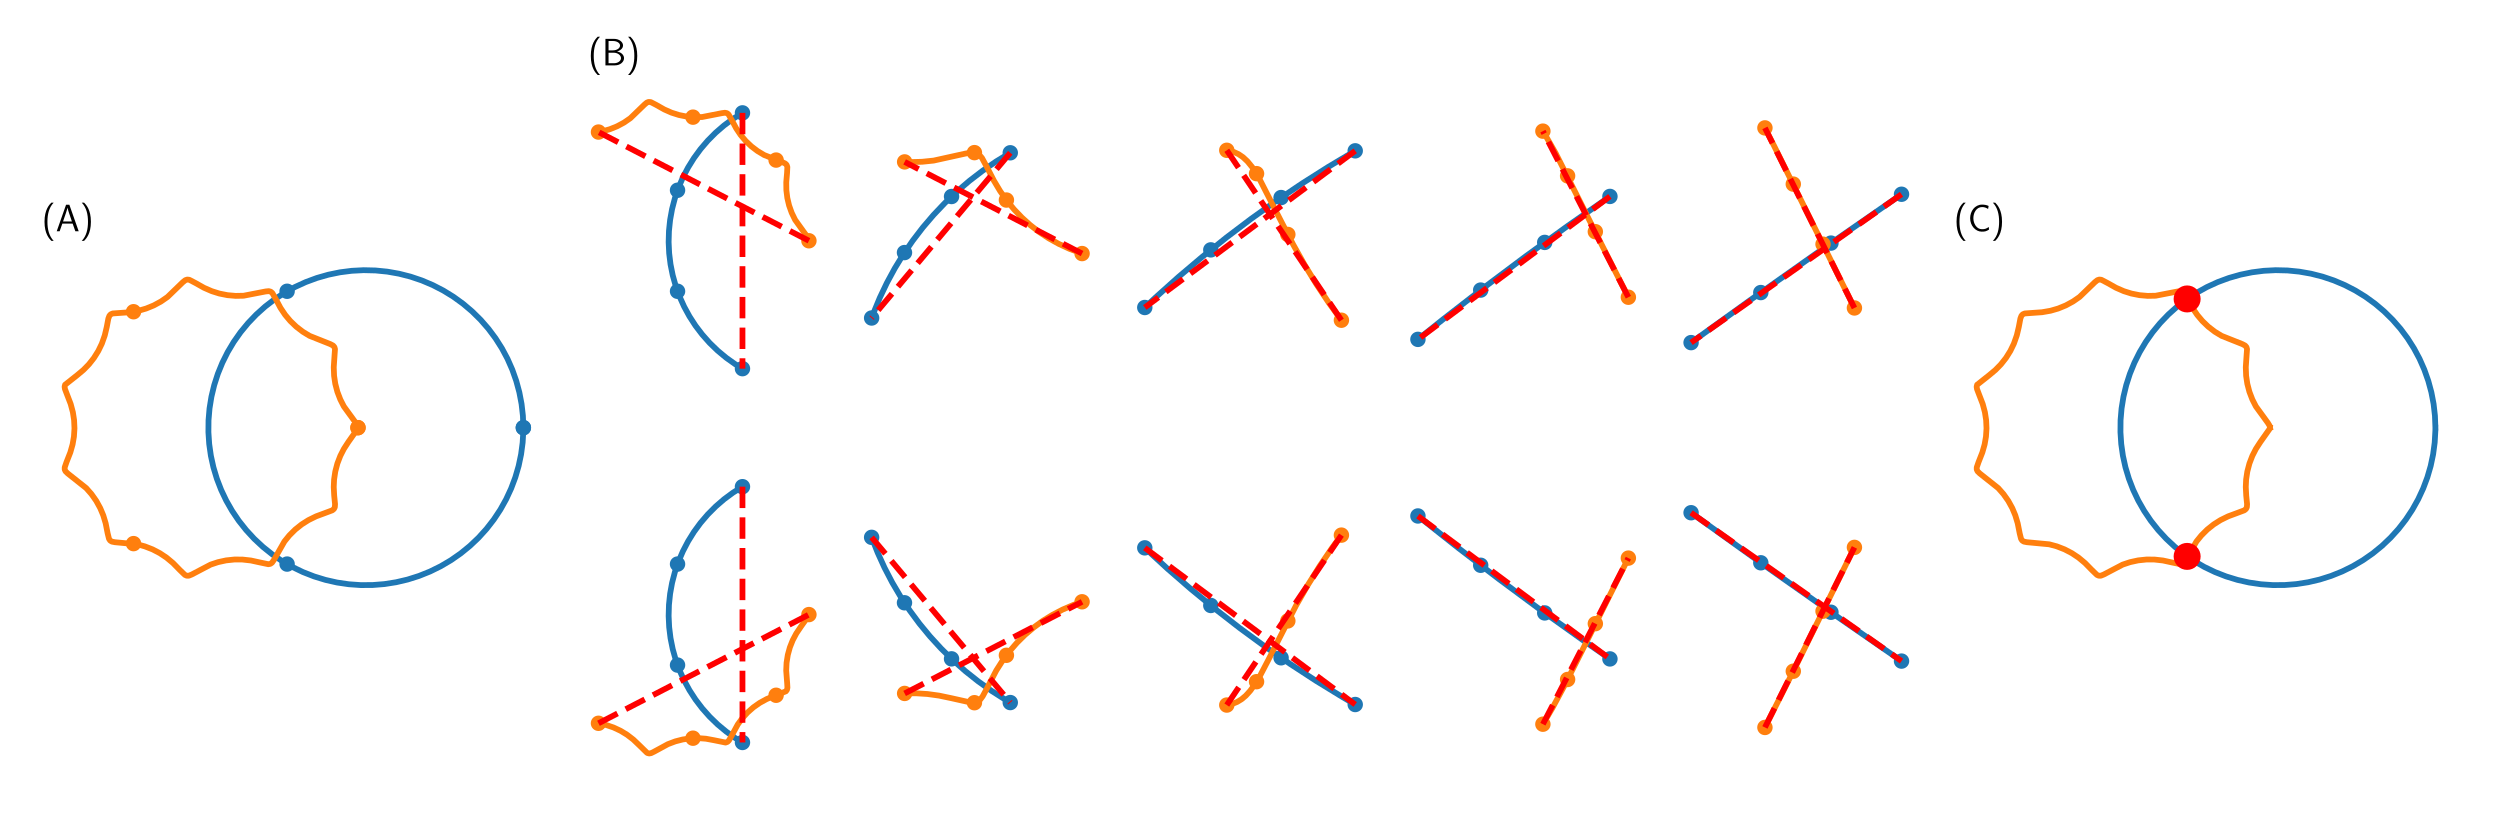 <?xml version="1.0" encoding="utf-8" standalone="no"?>
<!DOCTYPE svg PUBLIC "-//W3C//DTD SVG 1.1//EN"
  "http://www.w3.org/Graphics/SVG/1.1/DTD/svg11.dtd">
<!-- Created with matplotlib (https://matplotlib.org/) -->
<svg height="216pt" version="1.1" viewBox="0 0 648 216" width="648pt" xmlns="http://www.w3.org/2000/svg" xmlns:xlink="http://www.w3.org/1999/xlink">
 <defs>
  <style type="text/css">*{stroke-linecap:butt;stroke-linejoin:round;}</style>
 </defs>
 <g id="figure_1">
  <g id="patch_1">
   <path d="M 0 216 
L 648 216 
L 648 0 
L 0 0 
z
" style="fill:#ffffff;"/>
  </g>
  <g id="axes_1">
   <g id="line2d_1">
    <path clip-path="url(#p12d2a6db3a)" d="M 351.273 39.094 
L 344.357 43.215 
L 337.557 47.524 
L 330.879 52.018 
L 324.326 56.694 
L 317.904 61.549 
L 311.618 66.578 
L 305.473 71.778 
L 299.473 77.145 
L 296.727 79.702 
L 296.727 79.702 
" style="fill:none;stroke:#1f77b4;stroke-linecap:square;stroke-width:1.5;"/>
   </g>
   <g id="line2d_2">
    <path clip-path="url(#p12d2a6db3a)" d="M 347.694 83.002 
L 344.385 78.43 
L 341.243 73.712 
L 338.19 68.722 
L 335.194 63.391 
L 332.039 57.302 
L 326.067 45.623 
L 324.61 43.378 
L 323.36 41.842 
L 322.185 40.742 
L 321.03 39.956 
L 319.814 39.398 
L 318.495 39.039 
L 317.982 38.955 
L 317.982 38.955 
" style="fill:none;stroke:#ff7f0e;stroke-linecap:square;stroke-width:1.5;"/>
   </g>
   <g id="line2d_3">
    <defs>
     <path d="M 0 1.5 
C 0.398 1.5 0.779 1.342 1.061 1.061 
C 1.342 0.779 1.5 0.398 1.5 0 
C 1.5 -0.398 1.342 -0.779 1.061 -1.061 
C 0.779 -1.342 0.398 -1.5 0 -1.5 
C -0.398 -1.5 -0.779 -1.342 -1.061 -1.061 
C -1.342 -0.779 -1.5 -0.398 -1.5 0 
C -1.5 0.398 -1.342 0.779 -1.061 1.061 
C -0.779 1.342 -0.398 1.5 0 1.5 
z
" id="m7079896dc8" style="stroke:#1f77b4;"/>
    </defs>
    <g clip-path="url(#p12d2a6db3a)">
     <use style="fill:#1f77b4;stroke:#1f77b4;" x="351.273" xlink:href="#m7079896dc8" y="39.094"/>
     <use style="fill:#1f77b4;stroke:#1f77b4;" x="332.058" xlink:href="#m7079896dc8" y="51.205"/>
     <use style="fill:#1f77b4;stroke:#1f77b4;" x="313.84" xlink:href="#m7079896dc8" y="64.768"/>
     <use style="fill:#1f77b4;stroke:#1f77b4;" x="296.727" xlink:href="#m7079896dc8" y="79.702"/>
    </g>
   </g>
   <g id="line2d_4">
    <defs>
     <path d="M 0 1.5 
C 0.398 1.5 0.779 1.342 1.061 1.061 
C 1.342 0.779 1.5 0.398 1.5 0 
C 1.5 -0.398 1.342 -0.779 1.061 -1.061 
C 0.779 -1.342 0.398 -1.5 0 -1.5 
C -0.398 -1.5 -0.779 -1.342 -1.061 -1.061 
C -1.342 -0.779 -1.5 -0.398 -1.5 0 
C -1.5 0.398 -1.342 0.779 -1.061 1.061 
C -0.779 1.342 -0.398 1.5 0 1.5 
z
" id="mc0db7a1d47" style="stroke:#ff7f0e;"/>
    </defs>
    <g clip-path="url(#p12d2a6db3a)">
     <use style="fill:#ff7f0e;stroke:#ff7f0e;" x="347.694" xlink:href="#mc0db7a1d47" y="83.002"/>
     <use style="fill:#ff7f0e;stroke:#ff7f0e;" x="333.807" xlink:href="#mc0db7a1d47" y="60.769"/>
     <use style="fill:#ff7f0e;stroke:#ff7f0e;" x="325.697" xlink:href="#mc0db7a1d47" y="45.01"/>
     <use style="fill:#ff7f0e;stroke:#ff7f0e;" x="317.982" xlink:href="#mc0db7a1d47" y="38.955"/>
    </g>
   </g>
   <g id="line2d_5">
    <path clip-path="url(#p12d2a6db3a)" d="M 351.273 39.094 
L 296.727 79.702 
" style="fill:none;stroke:#ff0000;stroke-dasharray:5.55,2.4;stroke-dashoffset:0;stroke-width:1.5;"/>
   </g>
   <g id="line2d_6">
    <path clip-path="url(#p12d2a6db3a)" d="M 347.694 83.002 
L 317.982 38.955 
" style="fill:none;stroke:#ff0000;stroke-dasharray:5.55,2.4;stroke-dashoffset:0;stroke-width:1.5;"/>
   </g>
  </g>
  <g id="axes_2">
   <g id="line2d_7">
    <path clip-path="url(#p83add4b03c)" d="M 492.873 50.35 
L 473.212 63.969 
L 453.678 77.769 
L 438.327 88.806 
L 438.327 88.806 
" style="fill:none;stroke:#1f77b4;stroke-linecap:square;stroke-width:1.5;"/>
   </g>
   <g id="line2d_8">
    <path clip-path="url(#p83add4b03c)" d="M 480.668 79.822 
L 459.841 37.808 
L 457.469 33.151 
L 457.469 33.151 
" style="fill:none;stroke:#ff7f0e;stroke-linecap:square;stroke-width:1.5;"/>
   </g>
   <g id="line2d_9">
    <g clip-path="url(#p83add4b03c)">
     <use style="fill:#1f77b4;stroke:#1f77b4;" x="492.873" xlink:href="#m7079896dc8" y="50.35"/>
     <use style="fill:#1f77b4;stroke:#1f77b4;" x="474.581" xlink:href="#m7079896dc8" y="63.012"/>
     <use style="fill:#1f77b4;stroke:#1f77b4;" x="456.398" xlink:href="#m7079896dc8" y="75.831"/>
     <use style="fill:#1f77b4;stroke:#1f77b4;" x="438.327" xlink:href="#m7079896dc8" y="88.806"/>
    </g>
   </g>
   <g id="line2d_10">
    <g clip-path="url(#p83add4b03c)">
     <use style="fill:#ff7f0e;stroke:#ff7f0e;" x="480.668" xlink:href="#mc0db7a1d47" y="79.822"/>
     <use style="fill:#ff7f0e;stroke:#ff7f0e;" x="472.531" xlink:href="#mc0db7a1d47" y="63.294"/>
     <use style="fill:#ff7f0e;stroke:#ff7f0e;" x="464.822" xlink:href="#mc0db7a1d47" y="47.722"/>
     <use style="fill:#ff7f0e;stroke:#ff7f0e;" x="457.469" xlink:href="#mc0db7a1d47" y="33.151"/>
    </g>
   </g>
   <g id="line2d_11">
    <path clip-path="url(#p83add4b03c)" d="M 492.873 50.35 
L 438.327 88.806 
" style="fill:none;stroke:#ff0000;stroke-dasharray:5.55,2.4;stroke-dashoffset:0;stroke-width:1.5;"/>
   </g>
   <g id="line2d_12">
    <path clip-path="url(#p83add4b03c)" d="M 480.668 79.822 
L 457.469 33.151 
" style="fill:none;stroke:#ff0000;stroke-dasharray:5.55,2.4;stroke-dashoffset:0;stroke-width:1.5;"/>
   </g>
  </g>
  <g id="axes_3">
   <g id="line2d_13">
    <path clip-path="url(#pd623053797)" d="M 631.255 110.852 
L 631.138 107.774 
L 630.79 104.713 
L 630.213 101.688 
L 629.408 98.714 
L 628.382 95.809 
L 627.14 92.99 
L 625.688 90.273 
L 624.036 87.673 
L 622.193 85.205 
L 620.169 82.883 
L 617.975 80.72 
L 615.625 78.729 
L 613.131 76.921 
L 610.508 75.306 
L 607.77 73.893 
L 604.934 72.691 
L 602.015 71.706 
L 599.03 70.944 
L 595.997 70.409 
L 592.931 70.104 
L 589.852 70.031 
L 586.775 70.191 
L 583.72 70.582 
L 580.703 71.203 
L 577.741 72.049 
L 574.851 73.117 
L 572.05 74.399 
L 569.354 75.888 
L 566.777 77.577 
L 564.335 79.455 
L 562.042 81.512 
L 559.911 83.736 
L 557.953 86.114 
L 556.18 88.634 
L 554.602 91.279 
L 553.229 94.036 
L 552.066 96.889 
L 551.123 99.822 
L 550.403 102.817 
L 549.911 105.858 
L 549.65 108.927 
L 549.621 112.008 
L 549.824 115.081 
L 550.259 118.131 
L 550.922 121.139 
L 551.81 124.089 
L 552.918 126.963 
L 554.239 129.746 
L 555.767 132.421 
L 557.492 134.973 
L 559.405 137.388 
L 561.494 139.652 
L 563.748 141.752 
L 566.154 143.676 
L 568.698 145.413 
L 571.365 146.953 
L 574.142 148.288 
L 577.011 149.409 
L 579.956 150.311 
L 582.961 150.989 
L 586.009 151.437 
L 589.082 151.655 
L 592.162 151.641 
L 595.233 151.394 
L 598.276 150.916 
L 601.275 150.211 
L 604.211 149.281 
L 607.07 148.132 
L 609.833 146.771 
L 612.486 145.206 
L 615.014 143.445 
L 617.402 141.499 
L 619.636 139.378 
L 621.703 137.094 
L 623.593 134.661 
L 625.294 132.093 
L 626.796 129.404 
L 628.091 126.609 
L 629.172 123.724 
L 630.033 120.766 
L 630.667 117.752 
L 631.073 114.698 
L 631.247 111.623 
L 631.255 110.852 
L 631.255 110.852 
" style="fill:none;stroke:#1f77b4;stroke-linecap:square;stroke-width:1.5;"/>
   </g>
   <g id="line2d_14">
    <path clip-path="url(#pd623053797)" d="M 588.388 110.852 
L 588.27 110.329 
L 587.831 109.615 
L 584.732 105.353 
L 583.811 103.548 
L 583.049 101.56 
L 582.504 99.481 
L 582.196 97.419 
L 582.109 95.178 
L 582.27 92.77 
L 582.429 90.487 
L 582.274 89.957 
L 581.926 89.563 
L 581.216 89.192 
L 575.84 87.053 
L 574.088 85.984 
L 572.391 84.68 
L 570.844 83.196 
L 569.518 81.617 
L 568.292 79.794 
L 567.092 77.543 
L 566.194 75.956 
L 565.774 75.602 
L 565.264 75.466 
L 564.459 75.545 
L 558.748 76.651 
L 556.692 76.693 
L 554.559 76.507 
L 552.459 76.088 
L 550.495 75.471 
L 548.486 74.597 
L 546.275 73.356 
L 544.673 72.521 
L 544.131 72.458 
L 543.629 72.628 
L 542.992 73.139 
L 539.021 76.974 
L 537.345 78.134 
L 535.47 79.156 
L 533.484 79.971 
L 531.491 80.547 
L 529.302 80.93 
L 526.932 81.097 
L 524.83 81.246 
L 524.31 81.462 
L 523.957 81.845 
L 523.682 82.577 
L 523.273 84.751 
L 522.757 86.921 
L 522.001 89.067 
L 521.087 90.958 
L 519.947 92.782 
L 518.634 94.445 
L 517.235 95.879 
L 515.634 97.222 
L 512.472 99.725 
L 512.345 100.226 
L 512.432 100.827 
L 512.919 102.115 
L 513.919 104.713 
L 514.488 106.846 
L 514.804 108.89 
L 514.902 111.032 
L 514.766 113.166 
L 514.418 115.183 
L 513.827 117.269 
L 512.841 119.777 
L 512.374 121.134 
L 512.369 121.688 
L 512.588 122.165 
L 513.16 122.721 
L 517.939 126.511 
L 519.307 128.066 
L 520.543 129.82 
L 521.574 131.691 
L 522.365 133.575 
L 522.988 135.644 
L 523.508 138.271 
L 523.852 139.651 
L 524.152 140.112 
L 524.6 140.389 
L 525.39 140.543 
L 531.166 141.085 
L 533.149 141.621 
L 535.144 142.398 
L 537.044 143.388 
L 538.758 144.532 
L 540.444 145.936 
L 542.222 147.753 
L 543.528 149.015 
L 544.03 149.232 
L 544.558 149.215 
L 545.312 148.908 
L 550.187 146.351 
L 552.119 145.708 
L 554.204 145.252 
L 556.339 145.027 
L 558.416 145.032 
L 560.628 145.278 
L 562.956 145.785 
L 565.147 146.242 
L 565.682 146.146 
L 566.114 145.838 
L 566.582 145.162 
L 569.321 140.353 
L 570.607 138.768 
L 572.12 137.261 
L 573.798 135.923 
L 575.549 134.813 
L 577.54 133.833 
L 579.762 133.009 
L 581.726 132.274 
L 582.16 131.919 
L 582.388 131.449 
L 582.442 130.666 
L 582.221 128.455 
L 582.106 126.223 
L 582.196 124.286 
L 582.504 122.224 
L 583.049 120.145 
L 583.811 118.157 
L 584.732 116.352 
L 585.89 114.565 
L 588.369 111.058 
L 588.388 110.852 
L 588.388 110.852 
" style="fill:none;stroke:#ff7f0e;stroke-linecap:square;stroke-width:1.5;"/>
   </g>
   <g id="line2d_15">
    <defs>
     <path d="M 0 3 
C 0.796 3 1.559 2.684 2.121 2.121 
C 2.684 1.559 3 0.796 3 0 
C 3 -0.796 2.684 -1.559 2.121 -2.121 
C 1.559 -2.684 0.796 -3 0 -3 
C -0.796 -3 -1.559 -2.684 -2.121 -2.121 
C -2.684 -1.559 -3 -0.796 -3 0 
C -3 0.796 -2.684 1.559 -2.121 2.121 
C -1.559 2.684 -0.796 3 0 3 
z
" id="m66dc575f1c" style="stroke:#ff0000;"/>
    </defs>
    <g clip-path="url(#pd623053797)">
     <use style="fill:#ff0000;stroke:#ff0000;" x="566.905" xlink:href="#m66dc575f1c" y="77.486"/>
     <use style="fill:#ff0000;stroke:#ff0000;" x="566.905" xlink:href="#m66dc575f1c" y="144.218"/>
    </g>
   </g>
   <g id="text_1">
    <!-- (C) -->
    <g transform="translate(506.4 59.945)scale(0.1 -0.1)">
     <defs>
      <path d="M 25.203 74.5 
C 19.797 69.016 7.406 56.266 7.406 24.812 
C 7.406 -6.766 19.797 -19.422 25.203 -25 
L 31.297 -25 
C 19 -12.25 15 5.578 15 24.703 
C 15 43.719 18.797 61.656 31.297 74.5 
z
" id="CMSS17-40"/>
      <path d="M 54.703 11.156 
C 48 6.672 44.906 5.375 36.797 5.375 
C 22.797 5.375 14.594 20.359 14.594 34.047 
C 14.594 48.625 23 63 37.203 63 
C 43.594 63 47.797 61.219 52.906 58.047 
L 54.297 65.891 
C 49.5 68.281 43.406 69.375 37.297 69.375 
C 18.094 69.375 6.203 51.812 6.203 34.047 
C 6.203 14.484 20.297 -1 36.297 -1 
C 44.906 -1 47.906 -0.297 55.297 4.375 
z
" id="CMSS17-67"/>
      <path d="M 11.297 -25 
C 16.703 -19.516 29.094 -6.766 29.094 24.703 
C 29.094 56.266 16.703 68.922 11.297 74.5 
L 5.203 74.5 
C 17.5 61.75 21.5 43.922 21.5 24.812 
C 21.5 5.781 17.703 -12.156 5.203 -25 
z
" id="CMSS17-41"/>
     </defs>
     <use transform="scale(0.996)" xlink:href="#CMSS17-40"/>
     <use transform="translate(36.434 0)scale(0.996)" xlink:href="#CMSS17-67"/>
     <use transform="translate(96.29 0)scale(0.996)" xlink:href="#CMSS17-41"/>
    </g>
   </g>
  </g>
  <g id="axes_4">
   <g id="line2d_16">
    <path clip-path="url(#pf9dcbce8a8)" d="M 225.927 139.28 
L 227.497 143.265 
L 229.273 147.162 
L 231.252 150.961 
L 233.426 154.651 
L 235.791 158.222 
L 238.339 161.664 
L 241.065 164.967 
L 243.959 168.124 
L 247.015 171.125 
L 250.224 173.961 
L 253.578 176.625 
L 257.066 179.11 
L 260.679 181.409 
L 261.861 182.104 
L 261.861 182.104 
" style="fill:none;stroke:#1f77b4;stroke-linecap:square;stroke-width:1.5;"/>
   </g>
   <g id="line2d_17">
    <path clip-path="url(#pf9dcbce8a8)" d="M 234.48 179.739 
L 237.43 179.702 
L 240.391 179.887 
L 243.389 180.299 
L 246.537 180.96 
L 251.975 182.17 
L 252.853 182.089 
L 253.508 181.813 
L 254.084 181.325 
L 254.707 180.481 
L 255.585 178.859 
L 258.243 173.781 
L 259.885 171.206 
L 261.645 168.849 
L 263.571 166.634 
L 265.657 164.57 
L 267.908 162.656 
L 270.269 160.936 
L 272.805 159.366 
L 275.435 157.999 
L 278.283 156.775 
L 280.473 155.981 
L 280.473 155.981 
" style="fill:none;stroke:#ff7f0e;stroke-linecap:square;stroke-width:1.5;"/>
   </g>
   <g id="line2d_18">
    <g clip-path="url(#pf9dcbce8a8)">
     <use style="fill:#1f77b4;stroke:#1f77b4;" x="225.927" xlink:href="#m7079896dc8" y="139.28"/>
     <use style="fill:#1f77b4;stroke:#1f77b4;" x="234.443" xlink:href="#m7079896dc8" y="156.237"/>
     <use style="fill:#1f77b4;stroke:#1f77b4;" x="246.64" xlink:href="#m7079896dc8" y="170.773"/>
     <use style="fill:#1f77b4;stroke:#1f77b4;" x="261.861" xlink:href="#m7079896dc8" y="182.104"/>
    </g>
   </g>
   <g id="line2d_19">
    <g clip-path="url(#pf9dcbce8a8)">
     <use style="fill:#ff7f0e;stroke:#ff7f0e;" x="234.48" xlink:href="#mc0db7a1d47" y="179.739"/>
     <use style="fill:#ff7f0e;stroke:#ff7f0e;" x="252.571" xlink:href="#mc0db7a1d47" y="182.143"/>
     <use style="fill:#ff7f0e;stroke:#ff7f0e;" x="260.862" xlink:href="#mc0db7a1d47" y="169.852"/>
     <use style="fill:#ff7f0e;stroke:#ff7f0e;" x="280.473" xlink:href="#mc0db7a1d47" y="155.981"/>
    </g>
   </g>
   <g id="line2d_20">
    <path clip-path="url(#pf9dcbce8a8)" d="M 225.927 139.28 
L 261.861 182.104 
" style="fill:none;stroke:#ff0000;stroke-dasharray:5.55,2.4;stroke-dashoffset:0;stroke-width:1.5;"/>
   </g>
   <g id="line2d_21">
    <path clip-path="url(#pf9dcbce8a8)" d="M 234.48 179.739 
L 280.473 155.981 
" style="fill:none;stroke:#ff0000;stroke-dasharray:5.55,2.4;stroke-dashoffset:0;stroke-width:1.5;"/>
   </g>
  </g>
  <g id="axes_5">
   <g id="line2d_22">
    <path clip-path="url(#p6367e8d6e3)" d="M 417.295 50.914 
L 406.344 58.56 
L 395.522 66.388 
L 384.832 74.395 
L 374.278 82.58 
L 367.527 87.965 
L 367.527 87.965 
" style="fill:none;stroke:#1f77b4;stroke-linecap:square;stroke-width:1.5;"/>
   </g>
   <g id="line2d_23">
    <path clip-path="url(#p6367e8d6e3)" d="M 422.073 77.042 
L 416.537 66.155 
L 403.224 39.71 
L 400.404 34.788 
L 399.918 33.992 
L 399.918 33.992 
" style="fill:none;stroke:#ff7f0e;stroke-linecap:square;stroke-width:1.5;"/>
   </g>
   <g id="line2d_24">
    <g clip-path="url(#p6367e8d6e3)">
     <use style="fill:#1f77b4;stroke:#1f77b4;" x="417.295" xlink:href="#m7079896dc8" y="50.914"/>
     <use style="fill:#1f77b4;stroke:#1f77b4;" x="400.388" xlink:href="#m7079896dc8" y="62.834"/>
     <use style="fill:#1f77b4;stroke:#1f77b4;" x="383.795" xlink:href="#m7079896dc8" y="75.187"/>
     <use style="fill:#1f77b4;stroke:#1f77b4;" x="367.527" xlink:href="#m7079896dc8" y="87.965"/>
    </g>
   </g>
   <g id="line2d_25">
    <g clip-path="url(#p6367e8d6e3)">
     <use style="fill:#ff7f0e;stroke:#ff7f0e;" x="422.073" xlink:href="#mc0db7a1d47" y="77.042"/>
     <use style="fill:#ff7f0e;stroke:#ff7f0e;" x="413.512" xlink:href="#mc0db7a1d47" y="60.049"/>
     <use style="fill:#ff7f0e;stroke:#ff7f0e;" x="406.322" xlink:href="#mc0db7a1d47" y="45.583"/>
     <use style="fill:#ff7f0e;stroke:#ff7f0e;" x="399.918" xlink:href="#mc0db7a1d47" y="33.992"/>
    </g>
   </g>
   <g id="line2d_26">
    <path clip-path="url(#p6367e8d6e3)" d="M 417.295 50.914 
L 367.527 87.965 
" style="fill:none;stroke:#ff0000;stroke-dasharray:5.55,2.4;stroke-dashoffset:0;stroke-width:1.5;"/>
   </g>
   <g id="line2d_27">
    <path clip-path="url(#p6367e8d6e3)" d="M 422.073 77.042 
L 399.918 33.992 
" style="fill:none;stroke:#ff0000;stroke-dasharray:5.55,2.4;stroke-dashoffset:0;stroke-width:1.5;"/>
   </g>
  </g>
  <g id="axes_6">
   <g id="line2d_28">
    <path clip-path="url(#pb05df5b8af)" d="M 135.655 110.852 
L 135.538 107.774 
L 135.19 104.713 
L 134.613 101.688 
L 133.808 98.714 
L 132.782 95.809 
L 131.54 92.99 
L 130.088 90.273 
L 128.436 87.673 
L 126.593 85.205 
L 124.569 82.883 
L 122.375 80.72 
L 120.025 78.729 
L 117.531 76.921 
L 114.908 75.306 
L 112.17 73.893 
L 109.334 72.691 
L 106.415 71.706 
L 103.43 70.944 
L 100.397 70.409 
L 97.331 70.104 
L 94.252 70.031 
L 91.175 70.191 
L 88.12 70.582 
L 85.103 71.203 
L 82.141 72.049 
L 79.251 73.117 
L 76.45 74.399 
L 73.754 75.888 
L 71.177 77.577 
L 68.735 79.455 
L 66.442 81.512 
L 64.311 83.736 
L 62.353 86.114 
L 60.58 88.634 
L 59.002 91.279 
L 57.629 94.036 
L 56.466 96.889 
L 55.523 99.822 
L 54.803 102.817 
L 54.311 105.858 
L 54.05 108.927 
L 54.021 112.008 
L 54.224 115.081 
L 54.659 118.131 
L 55.322 121.139 
L 56.21 124.089 
L 57.318 126.963 
L 58.639 129.746 
L 60.167 132.421 
L 61.892 134.973 
L 63.805 137.388 
L 65.894 139.652 
L 68.148 141.752 
L 70.554 143.676 
L 73.098 145.413 
L 75.765 146.953 
L 78.542 148.288 
L 81.411 149.409 
L 84.356 150.311 
L 87.361 150.989 
L 90.409 151.437 
L 93.482 151.655 
L 96.562 151.641 
L 99.633 151.394 
L 102.676 150.916 
L 105.675 150.211 
L 108.611 149.281 
L 111.47 148.132 
L 114.233 146.771 
L 116.886 145.206 
L 119.414 143.445 
L 121.802 141.499 
L 124.036 139.378 
L 126.103 137.094 
L 127.993 134.661 
L 129.694 132.093 
L 131.196 129.404 
L 132.491 126.609 
L 133.572 123.724 
L 134.433 120.766 
L 135.067 117.752 
L 135.473 114.698 
L 135.647 111.623 
L 135.655 110.852 
L 135.655 110.852 
" style="fill:none;stroke:#1f77b4;stroke-linecap:square;stroke-width:1.5;"/>
   </g>
   <g id="line2d_29">
    <path clip-path="url(#pb05df5b8af)" d="M 92.788 110.852 
L 92.67 110.329 
L 92.231 109.615 
L 89.132 105.353 
L 88.211 103.548 
L 87.449 101.56 
L 86.904 99.481 
L 86.596 97.419 
L 86.509 95.178 
L 86.67 92.77 
L 86.829 90.487 
L 86.674 89.957 
L 86.326 89.563 
L 85.616 89.192 
L 80.24 87.053 
L 78.488 85.984 
L 76.791 84.68 
L 75.244 83.196 
L 73.918 81.617 
L 72.692 79.794 
L 71.492 77.543 
L 70.594 75.956 
L 70.174 75.602 
L 69.664 75.466 
L 68.859 75.545 
L 63.148 76.651 
L 61.092 76.693 
L 58.959 76.507 
L 56.859 76.088 
L 54.895 75.471 
L 52.886 74.597 
L 50.675 73.356 
L 49.073 72.521 
L 48.531 72.458 
L 48.029 72.628 
L 47.392 73.139 
L 43.421 76.974 
L 41.745 78.134 
L 39.87 79.156 
L 37.884 79.971 
L 35.891 80.547 
L 33.702 80.93 
L 31.332 81.097 
L 29.23 81.246 
L 28.71 81.462 
L 28.357 81.845 
L 28.082 82.577 
L 27.673 84.751 
L 27.157 86.921 
L 26.401 89.067 
L 25.487 90.958 
L 24.347 92.782 
L 23.034 94.445 
L 21.635 95.879 
L 20.034 97.222 
L 16.872 99.725 
L 16.745 100.226 
L 16.832 100.827 
L 17.319 102.115 
L 18.319 104.713 
L 18.888 106.846 
L 19.204 108.89 
L 19.302 111.032 
L 19.166 113.166 
L 18.818 115.183 
L 18.227 117.269 
L 17.241 119.777 
L 16.774 121.134 
L 16.769 121.688 
L 16.988 122.165 
L 17.56 122.721 
L 22.339 126.511 
L 23.707 128.066 
L 24.943 129.82 
L 25.974 131.691 
L 26.765 133.575 
L 27.388 135.644 
L 27.908 138.271 
L 28.252 139.651 
L 28.552 140.112 
L 29 140.389 
L 29.79 140.543 
L 35.566 141.085 
L 37.549 141.621 
L 39.544 142.398 
L 41.444 143.388 
L 43.158 144.532 
L 44.844 145.936 
L 46.622 147.753 
L 47.928 149.015 
L 48.43 149.232 
L 48.958 149.215 
L 49.712 148.908 
L 54.587 146.351 
L 56.519 145.708 
L 58.604 145.252 
L 60.739 145.027 
L 62.816 145.032 
L 65.028 145.278 
L 67.356 145.785 
L 69.547 146.242 
L 70.082 146.146 
L 70.514 145.838 
L 70.982 145.162 
L 73.721 140.353 
L 75.007 138.768 
L 76.52 137.261 
L 78.198 135.923 
L 79.949 134.813 
L 81.94 133.833 
L 84.162 133.009 
L 86.126 132.274 
L 86.56 131.919 
L 86.788 131.449 
L 86.842 130.666 
L 86.621 128.455 
L 86.506 126.223 
L 86.596 124.286 
L 86.904 122.224 
L 87.449 120.145 
L 88.211 118.157 
L 89.132 116.352 
L 90.29 114.565 
L 92.769 111.058 
L 92.788 110.852 
L 92.788 110.852 
" style="fill:none;stroke:#ff7f0e;stroke-linecap:square;stroke-width:1.5;"/>
   </g>
   <g id="line2d_30">
    <g clip-path="url(#pb05df5b8af)">
     <use style="fill:#1f77b4;stroke:#1f77b4;" x="135.655" xlink:href="#m7079896dc8" y="110.852"/>
     <use style="fill:#1f77b4;stroke:#1f77b4;" x="74.417" xlink:href="#m7079896dc8" y="75.497"/>
     <use style="fill:#1f77b4;stroke:#1f77b4;" x="74.417" xlink:href="#m7079896dc8" y="146.208"/>
     <use style="fill:#1f77b4;stroke:#1f77b4;" x="135.655" xlink:href="#m7079896dc8" y="110.852"/>
    </g>
   </g>
   <g id="line2d_31">
    <g clip-path="url(#pb05df5b8af)">
     <use style="fill:#ff7f0e;stroke:#ff7f0e;" x="92.788" xlink:href="#mc0db7a1d47" y="110.852"/>
     <use style="fill:#ff7f0e;stroke:#ff7f0e;" x="34.613" xlink:href="#mc0db7a1d47" y="80.8"/>
     <use style="fill:#ff7f0e;stroke:#ff7f0e;" x="34.613" xlink:href="#mc0db7a1d47" y="140.905"/>
     <use style="fill:#ff7f0e;stroke:#ff7f0e;" x="92.788" xlink:href="#mc0db7a1d47" y="110.852"/>
    </g>
   </g>
   <g id="line2d_32">
    <path clip-path="url(#pb05df5b8af)" d="M 135.655 110.852 
L 135.655 110.852 
" style="fill:none;stroke:#ff0000;stroke-dasharray:5.55,2.4;stroke-dashoffset:0;stroke-width:1.5;"/>
   </g>
   <g id="line2d_33">
    <path clip-path="url(#pb05df5b8af)" d="M 92.788 110.852 
L 92.788 110.852 
" style="fill:none;stroke:#ff0000;stroke-dasharray:5.55,2.4;stroke-dashoffset:0;stroke-width:1.5;"/>
   </g>
   <g id="text_2">
    <!-- (A) -->
    <g transform="translate(10.8 59.945)scale(0.1 -0.1)">
     <defs>
      <path d="M 35.5 69 
L 26.906 69 
L 2.594 0 
L 10.203 0 
L 17.203 20 
L 44 20 
L 51.094 0 
L 59.797 0 
z
M 42.094 25.578 
L 19.094 25.578 
C 23.906 39.5 29.906 56.844 30.594 61.328 
L 30.703 61.328 
C 31.406 57.234 33.406 51.266 35.094 46.188 
z
" id="CMSS17-65"/>
     </defs>
     <use transform="scale(0.996)" xlink:href="#CMSS17-40"/>
     <use transform="translate(36.434 0)scale(0.996)" xlink:href="#CMSS17-65"/>
     <use transform="translate(98.652 0)scale(0.996)" xlink:href="#CMSS17-41"/>
    </g>
   </g>
  </g>
  <g id="axes_7">
   <g id="line2d_34">
    <path clip-path="url(#pba5b5902db)" d="M 192.448 126.149 
L 190.003 127.687 
L 187.681 129.404 
L 185.495 131.292 
L 183.457 133.339 
L 181.58 135.534 
L 179.873 137.864 
L 178.347 140.317 
L 177.011 142.877 
L 175.871 145.531 
L 174.934 148.263 
L 174.207 151.058 
L 173.692 153.9 
L 173.393 156.773 
L 173.311 159.66 
L 173.447 162.545 
L 173.8 165.412 
L 174.369 168.243 
L 175.149 171.024 
L 176.137 173.738 
L 177.327 176.37 
L 178.711 178.905 
L 180.283 181.328 
L 182.034 183.625 
L 183.952 185.784 
L 186.028 187.793 
L 188.249 189.639 
L 190.603 191.312 
L 192.448 192.448 
L 192.448 192.448 
" style="fill:none;stroke:#1f77b4;stroke-linecap:square;stroke-width:1.5;"/>
   </g>
   <g id="line2d_35">
    <path clip-path="url(#pba5b5902db)" d="M 155.127 187.476 
L 157.151 187.925 
L 159.029 188.566 
L 160.856 189.422 
L 162.54 190.448 
L 164.158 191.692 
L 165.746 193.208 
L 167.738 195.156 
L 168.242 195.302 
L 168.759 195.215 
L 169.608 194.799 
L 173.116 192.89 
L 175.043 192.163 
L 176.96 191.672 
L 178.957 191.386 
L 180.934 191.321 
L 182.984 191.478 
L 185.091 191.869 
L 188.062 192.471 
L 188.554 192.3 
L 188.936 191.925 
L 189.429 191.086 
L 191.23 187.78 
L 192.436 186.129 
L 193.766 184.672 
L 195.28 183.339 
L 196.903 182.198 
L 198.717 181.2 
L 200.719 180.368 
L 203.695 179.194 
L 203.983 178.803 
L 204.098 178.234 
L 204.04 177.176 
L 203.783 173.806 
L 203.877 171.789 
L 204.201 169.743 
L 204.737 167.798 
L 205.471 165.949 
L 206.398 164.195 
L 207.586 162.433 
L 209.648 159.524 
L 209.673 159.299 
L 209.673 159.299 
" style="fill:none;stroke:#ff7f0e;stroke-linecap:square;stroke-width:1.5;"/>
   </g>
   <g id="line2d_36">
    <g clip-path="url(#pba5b5902db)">
     <use style="fill:#1f77b4;stroke:#1f77b4;" x="192.448" xlink:href="#m7079896dc8" y="126.149"/>
     <use style="fill:#1f77b4;stroke:#1f77b4;" x="175.618" xlink:href="#m7079896dc8" y="146.207"/>
     <use style="fill:#1f77b4;stroke:#1f77b4;" x="175.618" xlink:href="#m7079896dc8" y="172.39"/>
     <use style="fill:#1f77b4;stroke:#1f77b4;" x="192.448" xlink:href="#m7079896dc8" y="192.448"/>
    </g>
   </g>
   <g id="line2d_37">
    <g clip-path="url(#pba5b5902db)">
     <use style="fill:#ff7f0e;stroke:#ff7f0e;" x="155.127" xlink:href="#mc0db7a1d47" y="187.476"/>
     <use style="fill:#ff7f0e;stroke:#ff7f0e;" x="179.624" xlink:href="#mc0db7a1d47" y="191.34"/>
     <use style="fill:#ff7f0e;stroke:#ff7f0e;" x="201.165" xlink:href="#mc0db7a1d47" y="180.212"/>
     <use style="fill:#ff7f0e;stroke:#ff7f0e;" x="209.673" xlink:href="#mc0db7a1d47" y="159.299"/>
    </g>
   </g>
   <g id="line2d_38">
    <path clip-path="url(#pba5b5902db)" d="M 192.448 126.149 
L 192.448 192.448 
" style="fill:none;stroke:#ff0000;stroke-dasharray:5.55,2.4;stroke-dashoffset:0;stroke-width:1.5;"/>
   </g>
   <g id="line2d_39">
    <path clip-path="url(#pba5b5902db)" d="M 155.127 187.476 
L 209.673 159.299 
" style="fill:none;stroke:#ff0000;stroke-dasharray:5.55,2.4;stroke-dashoffset:0;stroke-width:1.5;"/>
   </g>
  </g>
  <g id="axes_8">
   <g id="line2d_40">
    <path clip-path="url(#p7ff7bf9b0e)" d="M 438.327 132.898 
L 457.76 146.842 
L 477.32 160.604 
L 492.873 171.355 
L 492.873 171.355 
" style="fill:none;stroke:#1f77b4;stroke-linecap:square;stroke-width:1.5;"/>
   </g>
   <g id="line2d_41">
    <path clip-path="url(#p7ff7bf9b0e)" d="M 457.469 188.554 
L 465.455 172.711 
L 479.516 144.221 
L 480.668 141.883 
L 480.668 141.883 
" style="fill:none;stroke:#ff7f0e;stroke-linecap:square;stroke-width:1.5;"/>
   </g>
   <g id="line2d_42">
    <g clip-path="url(#p7ff7bf9b0e)">
     <use style="fill:#1f77b4;stroke:#1f77b4;" x="438.327" xlink:href="#m7079896dc8" y="132.898"/>
     <use style="fill:#1f77b4;stroke:#1f77b4;" x="456.398" xlink:href="#m7079896dc8" y="145.874"/>
     <use style="fill:#1f77b4;stroke:#1f77b4;" x="474.581" xlink:href="#m7079896dc8" y="158.693"/>
     <use style="fill:#1f77b4;stroke:#1f77b4;" x="492.873" xlink:href="#m7079896dc8" y="171.355"/>
    </g>
   </g>
   <g id="line2d_43">
    <g clip-path="url(#p7ff7bf9b0e)">
     <use style="fill:#ff7f0e;stroke:#ff7f0e;" x="457.469" xlink:href="#mc0db7a1d47" y="188.554"/>
     <use style="fill:#ff7f0e;stroke:#ff7f0e;" x="464.822" xlink:href="#mc0db7a1d47" y="173.982"/>
     <use style="fill:#ff7f0e;stroke:#ff7f0e;" x="472.531" xlink:href="#mc0db7a1d47" y="158.411"/>
     <use style="fill:#ff7f0e;stroke:#ff7f0e;" x="480.668" xlink:href="#mc0db7a1d47" y="141.883"/>
    </g>
   </g>
   <g id="line2d_44">
    <path clip-path="url(#p7ff7bf9b0e)" d="M 438.327 132.898 
L 492.873 171.355 
" style="fill:none;stroke:#ff0000;stroke-dasharray:5.55,2.4;stroke-dashoffset:0;stroke-width:1.5;"/>
   </g>
   <g id="line2d_45">
    <path clip-path="url(#p7ff7bf9b0e)" d="M 457.469 188.554 
L 480.668 141.883 
" style="fill:none;stroke:#ff0000;stroke-dasharray:5.55,2.4;stroke-dashoffset:0;stroke-width:1.5;"/>
   </g>
  </g>
  <g id="axes_9">
   <g id="line2d_46">
    <path clip-path="url(#p2907e7cf9c)" d="M 367.527 133.74 
L 377.993 142.038 
L 388.596 150.16 
L 399.333 158.105 
L 410.201 165.868 
L 417.295 170.791 
L 417.295 170.791 
" style="fill:none;stroke:#1f77b4;stroke-linecap:square;stroke-width:1.5;"/>
   </g>
   <g id="line2d_47">
    <path clip-path="url(#p2907e7cf9c)" d="M 399.918 187.713 
L 402.403 183.478 
L 405.404 177.9 
L 409.641 169.512 
L 421.988 144.826 
L 422.073 144.663 
L 422.073 144.663 
" style="fill:none;stroke:#ff7f0e;stroke-linecap:square;stroke-width:1.5;"/>
   </g>
   <g id="line2d_48">
    <g clip-path="url(#p2907e7cf9c)">
     <use style="fill:#1f77b4;stroke:#1f77b4;" x="367.527" xlink:href="#m7079896dc8" y="133.74"/>
     <use style="fill:#1f77b4;stroke:#1f77b4;" x="383.795" xlink:href="#m7079896dc8" y="146.518"/>
     <use style="fill:#1f77b4;stroke:#1f77b4;" x="400.388" xlink:href="#m7079896dc8" y="158.871"/>
     <use style="fill:#1f77b4;stroke:#1f77b4;" x="417.295" xlink:href="#m7079896dc8" y="170.791"/>
    </g>
   </g>
   <g id="line2d_49">
    <g clip-path="url(#p2907e7cf9c)">
     <use style="fill:#ff7f0e;stroke:#ff7f0e;" x="399.918" xlink:href="#mc0db7a1d47" y="187.713"/>
     <use style="fill:#ff7f0e;stroke:#ff7f0e;" x="406.322" xlink:href="#mc0db7a1d47" y="176.122"/>
     <use style="fill:#ff7f0e;stroke:#ff7f0e;" x="413.512" xlink:href="#mc0db7a1d47" y="161.656"/>
     <use style="fill:#ff7f0e;stroke:#ff7f0e;" x="422.073" xlink:href="#mc0db7a1d47" y="144.663"/>
    </g>
   </g>
   <g id="line2d_50">
    <path clip-path="url(#p2907e7cf9c)" d="M 367.527 133.74 
L 417.295 170.791 
" style="fill:none;stroke:#ff0000;stroke-dasharray:5.55,2.4;stroke-dashoffset:0;stroke-width:1.5;"/>
   </g>
   <g id="line2d_51">
    <path clip-path="url(#p2907e7cf9c)" d="M 399.918 187.713 
L 422.073 144.663 
" style="fill:none;stroke:#ff0000;stroke-dasharray:5.55,2.4;stroke-dashoffset:0;stroke-width:1.5;"/>
   </g>
  </g>
  <g id="axes_10">
   <g id="line2d_52">
    <path clip-path="url(#p7dd382b6f2)" d="M 261.861 39.601 
L 258.209 41.839 
L 254.68 44.265 
L 251.282 46.872 
L 248.026 49.654 
L 244.92 52.603 
L 241.973 55.711 
L 239.192 58.968 
L 236.586 62.367 
L 234.162 65.898 
L 231.926 69.551 
L 229.885 73.316 
L 228.043 77.183 
L 226.407 81.14 
L 225.927 82.424 
L 225.927 82.424 
" style="fill:none;stroke:#1f77b4;stroke-linecap:square;stroke-width:1.5;"/>
   </g>
   <g id="line2d_53">
    <path clip-path="url(#p7dd382b6f2)" d="M 280.473 65.724 
L 277.221 64.501 
L 274.419 63.207 
L 271.828 61.766 
L 269.366 60.143 
L 267.04 58.346 
L 264.845 56.369 
L 262.834 54.263 
L 260.952 51.971 
L 259.223 49.51 
L 257.623 46.836 
L 255.923 43.528 
L 254.535 40.959 
L 253.849 40.149 
L 253.224 39.742 
L 252.522 39.556 
L 251.602 39.561 
L 250.157 39.824 
L 241.998 41.625 
L 239.008 41.932 
L 236.045 42.013 
L 234.48 41.966 
L 234.48 41.966 
" style="fill:none;stroke:#ff7f0e;stroke-linecap:square;stroke-width:1.5;"/>
   </g>
   <g id="line2d_54">
    <g clip-path="url(#p7dd382b6f2)">
     <use style="fill:#1f77b4;stroke:#1f77b4;" x="261.861" xlink:href="#m7079896dc8" y="39.601"/>
     <use style="fill:#1f77b4;stroke:#1f77b4;" x="246.64" xlink:href="#m7079896dc8" y="50.932"/>
     <use style="fill:#1f77b4;stroke:#1f77b4;" x="234.443" xlink:href="#m7079896dc8" y="65.468"/>
     <use style="fill:#1f77b4;stroke:#1f77b4;" x="225.927" xlink:href="#m7079896dc8" y="82.424"/>
    </g>
   </g>
   <g id="line2d_55">
    <g clip-path="url(#p7dd382b6f2)">
     <use style="fill:#ff7f0e;stroke:#ff7f0e;" x="280.473" xlink:href="#mc0db7a1d47" y="65.724"/>
     <use style="fill:#ff7f0e;stroke:#ff7f0e;" x="260.862" xlink:href="#mc0db7a1d47" y="51.853"/>
     <use style="fill:#ff7f0e;stroke:#ff7f0e;" x="252.571" xlink:href="#mc0db7a1d47" y="39.562"/>
     <use style="fill:#ff7f0e;stroke:#ff7f0e;" x="234.48" xlink:href="#mc0db7a1d47" y="41.966"/>
    </g>
   </g>
   <g id="line2d_56">
    <path clip-path="url(#p7dd382b6f2)" d="M 261.861 39.601 
L 225.927 82.424 
" style="fill:none;stroke:#ff0000;stroke-dasharray:5.55,2.4;stroke-dashoffset:0;stroke-width:1.5;"/>
   </g>
   <g id="line2d_57">
    <path clip-path="url(#p7dd382b6f2)" d="M 280.473 65.724 
L 234.48 41.966 
" style="fill:none;stroke:#ff0000;stroke-dasharray:5.55,2.4;stroke-dashoffset:0;stroke-width:1.5;"/>
   </g>
  </g>
  <g id="axes_11">
   <g id="line2d_58">
    <path clip-path="url(#pcb122d7a2f)" d="M 192.448 29.257 
L 190.003 30.794 
L 187.681 32.512 
L 185.495 34.399 
L 183.457 36.446 
L 181.58 38.641 
L 179.873 40.972 
L 178.347 43.424 
L 177.011 45.984 
L 175.871 48.638 
L 174.934 51.37 
L 174.207 54.165 
L 173.692 57.007 
L 173.393 59.88 
L 173.311 62.767 
L 173.447 65.652 
L 173.8 68.519 
L 174.369 71.35 
L 175.149 74.131 
L 176.137 76.845 
L 177.327 79.477 
L 178.711 82.012 
L 180.283 84.435 
L 182.034 86.733 
L 183.952 88.892 
L 186.028 90.9 
L 188.249 92.746 
L 190.603 94.419 
L 192.448 95.555 
L 192.448 95.555 
" style="fill:none;stroke:#1f77b4;stroke-linecap:square;stroke-width:1.5;"/>
   </g>
   <g id="line2d_59">
    <path clip-path="url(#pcb122d7a2f)" d="M 209.673 62.406 
L 209.562 61.915 
L 209.15 61.245 
L 206.094 56.982 
L 205.207 55.155 
L 204.534 53.264 
L 204.072 51.309 
L 203.825 49.291 
L 203.798 47.249 
L 204.006 44.838 
L 204.08 43.273 
L 203.891 42.732 
L 203.524 42.382 
L 202.807 42.043 
L 198.089 40.189 
L 196.356 39.151 
L 194.759 37.94 
L 193.299 36.556 
L 191.98 34.995 
L 190.831 33.285 
L 189.736 31.236 
L 188.838 29.659 
L 188.412 29.327 
L 187.919 29.225 
L 187.138 29.323 
L 181.986 30.331 
L 179.955 30.378 
L 177.955 30.203 
L 175.985 29.811 
L 174.047 29.196 
L 172.179 28.372 
L 170.075 27.182 
L 168.685 26.466 
L 168.114 26.416 
L 167.643 26.605 
L 167.036 27.118 
L 163.386 30.642 
L 161.721 31.787 
L 159.955 32.735 
L 158.09 33.487 
L 156.122 34.037 
L 155.127 34.229 
L 155.127 34.229 
" style="fill:none;stroke:#ff7f0e;stroke-linecap:square;stroke-width:1.5;"/>
   </g>
   <g id="line2d_60">
    <g clip-path="url(#pcb122d7a2f)">
     <use style="fill:#1f77b4;stroke:#1f77b4;" x="192.448" xlink:href="#m7079896dc8" y="29.257"/>
     <use style="fill:#1f77b4;stroke:#1f77b4;" x="175.618" xlink:href="#m7079896dc8" y="49.314"/>
     <use style="fill:#1f77b4;stroke:#1f77b4;" x="175.618" xlink:href="#m7079896dc8" y="75.498"/>
     <use style="fill:#1f77b4;stroke:#1f77b4;" x="192.448" xlink:href="#m7079896dc8" y="95.555"/>
    </g>
   </g>
   <g id="line2d_61">
    <g clip-path="url(#pcb122d7a2f)">
     <use style="fill:#ff7f0e;stroke:#ff7f0e;" x="209.673" xlink:href="#mc0db7a1d47" y="62.406"/>
     <use style="fill:#ff7f0e;stroke:#ff7f0e;" x="201.165" xlink:href="#mc0db7a1d47" y="41.492"/>
     <use style="fill:#ff7f0e;stroke:#ff7f0e;" x="179.624" xlink:href="#mc0db7a1d47" y="30.364"/>
     <use style="fill:#ff7f0e;stroke:#ff7f0e;" x="155.127" xlink:href="#mc0db7a1d47" y="34.229"/>
    </g>
   </g>
   <g id="line2d_62">
    <path clip-path="url(#pcb122d7a2f)" d="M 192.448 29.257 
L 192.448 95.555 
" style="fill:none;stroke:#ff0000;stroke-dasharray:5.55,2.4;stroke-dashoffset:0;stroke-width:1.5;"/>
   </g>
   <g id="line2d_63">
    <path clip-path="url(#pcb122d7a2f)" d="M 209.673 62.406 
L 155.127 34.229 
" style="fill:none;stroke:#ff0000;stroke-dasharray:5.55,2.4;stroke-dashoffset:0;stroke-width:1.5;"/>
   </g>
   <g id="text_3">
    <!-- (B) -->
    <g transform="translate(152.4 16.944)scale(0.1 -0.1)">
     <defs>
      <path d="M 8.906 69 
L 8.906 0 
L 33.797 0 
C 47.406 0 57.297 8.969 57.297 18.75 
C 57.297 26.328 50.797 34 39.094 36.203 
C 52.094 39.969 54.703 47.5 54.703 51.766 
C 54.703 60.672 44.906 69 31.203 69 
z
M 17 39 
L 17 63.422 
L 28.5 63.422 
C 38.797 63.422 46.906 58.188 46.906 51.656 
C 46.906 45.719 40.5 39 27.594 39 
z
M 17 5.578 
L 17 32.922 
L 30.297 32.922 
C 41.094 32.922 49.406 26.234 49.406 18.844 
C 49.406 12.062 42.094 5.578 31 5.578 
z
" id="CMSS17-66"/>
     </defs>
     <use transform="scale(0.996)" xlink:href="#CMSS17-40"/>
     <use transform="translate(36.434 0)scale(0.996)" xlink:href="#CMSS17-66"/>
     <use transform="translate(98.772 0)scale(0.996)" xlink:href="#CMSS17-41"/>
    </g>
   </g>
  </g>
  <g id="axes_12">
   <g id="line2d_64">
    <path clip-path="url(#pa9d86cf2ac)" d="M 296.727 142.003 
L 302.658 147.446 
L 308.736 152.724 
L 314.957 157.834 
L 321.316 162.77 
L 327.808 167.53 
L 334.429 172.109 
L 341.173 176.505 
L 348.035 180.713 
L 351.273 182.61 
L 351.273 182.61 
" style="fill:none;stroke:#1f77b4;stroke-linecap:square;stroke-width:1.5;"/>
   </g>
   <g id="line2d_65">
    <path clip-path="url(#pa9d86cf2ac)" d="M 317.982 182.75 
L 319.396 182.446 
L 320.643 181.954 
L 321.801 181.255 
L 322.91 180.322 
L 324.052 179.059 
L 325.266 177.372 
L 326.69 174.995 
L 328.669 171.211 
L 335.946 156.933 
L 338.979 151.653 
L 342.088 146.685 
L 345.321 141.943 
L 347.694 138.703 
L 347.694 138.703 
" style="fill:none;stroke:#ff7f0e;stroke-linecap:square;stroke-width:1.5;"/>
   </g>
   <g id="line2d_66">
    <g clip-path="url(#pa9d86cf2ac)">
     <use style="fill:#1f77b4;stroke:#1f77b4;" x="296.727" xlink:href="#m7079896dc8" y="142.003"/>
     <use style="fill:#1f77b4;stroke:#1f77b4;" x="313.84" xlink:href="#m7079896dc8" y="156.937"/>
     <use style="fill:#1f77b4;stroke:#1f77b4;" x="332.058" xlink:href="#m7079896dc8" y="170.5"/>
     <use style="fill:#1f77b4;stroke:#1f77b4;" x="351.273" xlink:href="#m7079896dc8" y="182.61"/>
    </g>
   </g>
   <g id="line2d_67">
    <g clip-path="url(#pa9d86cf2ac)">
     <use style="fill:#ff7f0e;stroke:#ff7f0e;" x="317.982" xlink:href="#mc0db7a1d47" y="182.75"/>
     <use style="fill:#ff7f0e;stroke:#ff7f0e;" x="325.697" xlink:href="#mc0db7a1d47" y="176.694"/>
     <use style="fill:#ff7f0e;stroke:#ff7f0e;" x="333.807" xlink:href="#mc0db7a1d47" y="160.935"/>
     <use style="fill:#ff7f0e;stroke:#ff7f0e;" x="347.694" xlink:href="#mc0db7a1d47" y="138.703"/>
    </g>
   </g>
   <g id="line2d_68">
    <path clip-path="url(#pa9d86cf2ac)" d="M 296.727 142.003 
L 351.273 182.61 
" style="fill:none;stroke:#ff0000;stroke-dasharray:5.55,2.4;stroke-dashoffset:0;stroke-width:1.5;"/>
   </g>
   <g id="line2d_69">
    <path clip-path="url(#pa9d86cf2ac)" d="M 317.982 182.75 
L 347.694 138.703 
" style="fill:none;stroke:#ff0000;stroke-dasharray:5.55,2.4;stroke-dashoffset:0;stroke-width:1.5;"/>
   </g>
  </g>
 </g>
 <defs>
  <clipPath id="p12d2a6db3a">
   <rect height="48.451" width="60" x="294" y="36.753"/>
  </clipPath>
  <clipPath id="p83add4b03c">
   <rect height="61.221" width="60" x="435.6" y="30.368"/>
  </clipPath>
  <clipPath id="pd623053797">
   <rect height="89.815" width="130.8" x="506.4" y="65.945"/>
  </clipPath>
  <clipPath id="pf9dcbce8a8">
   <rect height="47.181" width="60" x="223.2" y="137.136"/>
  </clipPath>
  <clipPath id="p6367e8d6e3">
   <rect height="59.37" width="60" x="364.8" y="31.294"/>
  </clipPath>
  <clipPath id="pb05df5b8af">
   <rect height="89.815" width="130.8" x="10.8" y="65.945"/>
  </clipPath>
  <clipPath id="pba5b5902db">
   <rect height="76.069" width="60" x="152.4" y="122.692"/>
  </clipPath>
  <clipPath id="p7ff7bf9b0e">
   <rect height="61.221" width="60" x="435.6" y="130.116"/>
  </clipPath>
  <clipPath id="p2907e7cf9c">
   <rect height="59.37" width="60" x="364.8" y="131.041"/>
  </clipPath>
  <clipPath id="p7dd382b6f2">
   <rect height="47.181" width="60" x="223.2" y="37.388"/>
  </clipPath>
  <clipPath id="pcb122d7a2f">
   <rect height="76.069" width="60" x="152.4" y="22.944"/>
  </clipPath>
  <clipPath id="pa9d86cf2ac">
   <rect height="48.451" width="60" x="294" y="136.501"/>
  </clipPath>
 </defs>
</svg>
